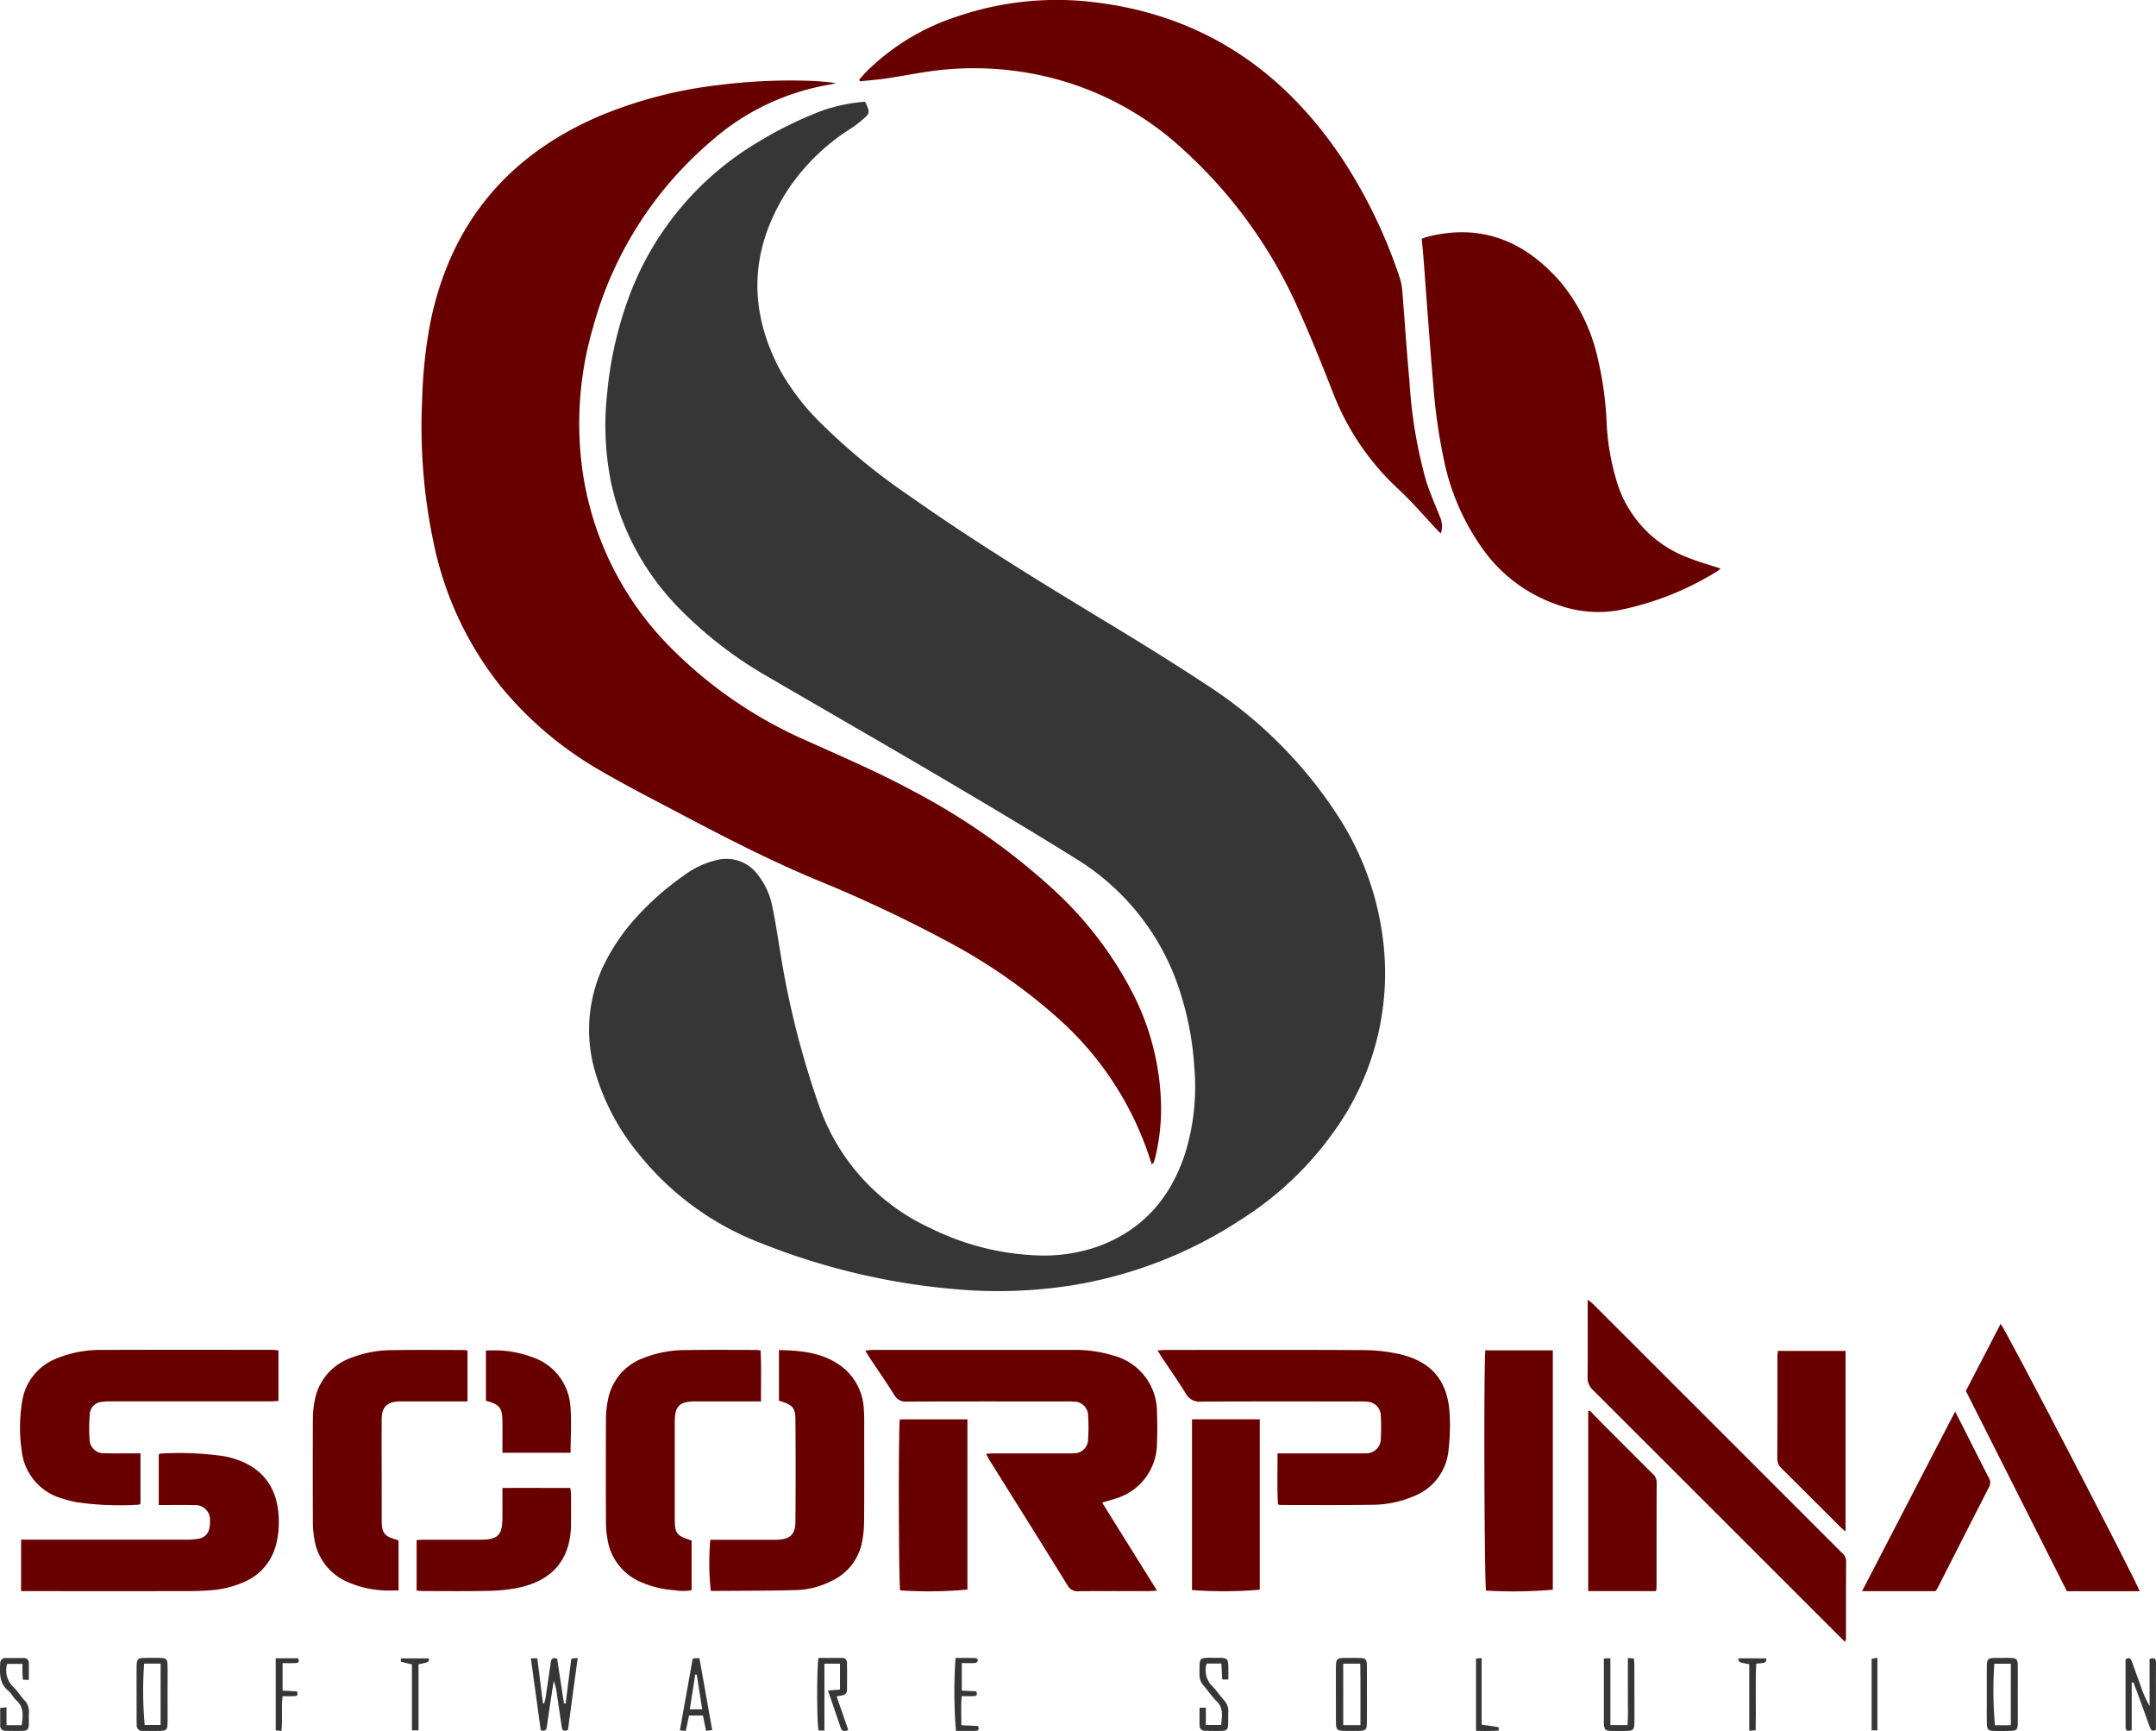 <svg xmlns="http://www.w3.org/2000/svg" width="264.002" height="211.941" viewBox="0 0 264.002 211.941"><defs><style>.a{fill:#363636;}.b{fill:#680000;}</style></defs><g transform="translate(-0.035 0.007)"><path class="a" d="M692.719,443.5a40.213,40.213,0,0,1-11.007,10.415,53.177,53.177,0,0,1-21.038,8.209,58.27,58.27,0,0,1-13.85.476,83.1,83.1,0,0,1-24.037-5.64,35.358,35.358,0,0,1-14.913-10.794,28.28,28.28,0,0,1-5.544-10.5,18.288,18.288,0,0,1,1.64-13.73,24.672,24.672,0,0,1,3.527-4.933,34.842,34.842,0,0,1,5.787-5.084,10.877,10.877,0,0,1,3.988-1.876,4.772,4.772,0,0,1,5.064,1.79,9,9,0,0,1,1.763,3.822c.387,1.852.669,3.729.977,5.6a107.627,107.627,0,0,0,4.761,18.849,25.8,25.8,0,0,0,13.647,15,31.97,31.97,0,0,0,13.075,3.333,19.926,19.926,0,0,0,7.489-1.117c5.435-2,8.832-5.927,10.6-11.34a27.545,27.545,0,0,0,1.128-10.676,37.407,37.407,0,0,0-1.925-9.711,29.577,29.577,0,0,0-12.583-15.734c-5.586-3.487-11.258-6.844-16.936-10.193-6.869-4.04-13.787-8.011-20.674-12.026a49.682,49.682,0,0,1-10.7-8.172,31.506,31.506,0,0,1-8.576-15.581,35.278,35.278,0,0,1-.509-10.841,46.194,46.194,0,0,1,2.8-12.275A36.961,36.961,0,0,1,622.235,322.2a47.883,47.883,0,0,1,8.039-3.949,21.609,21.609,0,0,1,5.156-1.07.6.6,0,0,1,.121.144c.531,1.226.542,1.242-.454,2.109a14.077,14.077,0,0,1-1.469,1.094,25.765,25.765,0,0,0-7.716,7.593c-4.517,7.1-4.816,14.4-.887,21.854a28.941,28.941,0,0,0,5.1,6.637,77.57,77.57,0,0,0,11.043,9.02c7.713,5.423,15.74,10.347,23.8,15.221,4.155,2.512,8.284,5.068,12.338,7.737a54.171,54.171,0,0,1,16.014,15.962,35.729,35.729,0,0,1,5.443,14.312A33.154,33.154,0,0,1,692.719,443.5Z" transform="translate(-529.506 -304.736)"/><path class="b" d="M549.359,431.035c-.053.218-.121.433-.195.645-.017.048-.084.079-.227.211-.209-.63-.384-1.179-.577-1.723a39.3,39.3,0,0,0-11.167-16.405,68.61,68.61,0,0,0-13.129-9.089,170.228,170.228,0,0,0-16.3-7.667c-5.644-2.36-11.071-5.149-16.471-8-3.318-1.756-6.68-3.463-9.922-5.36a44.181,44.181,0,0,1-12.161-10.292,41.461,41.461,0,0,1-8.172-17.38,68.645,68.645,0,0,1-1.443-17.731,58.731,58.731,0,0,1,.993-9.386c2.453-12.074,9.417-20.468,20.7-25.317a53.817,53.817,0,0,1,14.5-3.789,70.755,70.755,0,0,1,10.777-.547,33.311,33.311,0,0,1,3.679.289,6.081,6.081,0,0,1-.645.172,29.29,29.29,0,0,0-14.691,7.006,45.65,45.65,0,0,0-14.41,22.815,41.7,41.7,0,0,0-1.5,15.464,38.287,38.287,0,0,0,11.083,23.721,53.711,53.711,0,0,0,16.717,11.4c4.278,1.925,8.593,3.771,12.725,6.007a81.451,81.451,0,0,1,17.339,12.135,45.424,45.424,0,0,1,9.7,12.632,31.517,31.517,0,0,1,3.5,13.417A25,25,0,0,1,549.359,431.035Z" transform="translate(-407.866 -289.332)"/><path class="b" d="M902.123,296.173a2.554,2.554,0,0,1-.289-.24c-1.633-1.731-3.174-3.552-4.915-5.169a31.559,31.559,0,0,1-8-11.781c-1.33-3.413-2.707-6.811-4.2-10.154a58.121,58.121,0,0,0-14.377-19.852,37.181,37.181,0,0,0-18.529-9.135,38.693,38.693,0,0,0-11.432-.345c-2.07.25-4.12.674-6.183.981-1.065.159-2.14.237-3.209.351l-.092-.206c.268-.3.525-.61.805-.9a27.937,27.937,0,0,1,11.08-6.794,37.737,37.737,0,0,1,17.313-1.731c13.214,1.692,23.094,8.6,30.28,19.621a62.206,62.206,0,0,1,6.735,14.156,7.921,7.921,0,0,1,.316,1.89c.289,3.558.512,7.121.847,10.676a57.373,57.373,0,0,0,2.02,12.149c.476,1.5,1.1,2.948,1.692,4.406A2.866,2.866,0,0,1,902.123,296.173Z" transform="translate(-725.65 -230.88)"/><path class="b" d="M1344.926,469.191a3.818,3.818,0,0,1-.371.3,36.191,36.191,0,0,1-12.2,4.824,14.545,14.545,0,0,1-7.569-.749,18.555,18.555,0,0,1-8.9-6.647,28.471,28.471,0,0,1-4.824-10.942,68.909,68.909,0,0,1-1.335-9.434c-.447-5.217-.809-10.439-1.209-15.662-.053-.669-.125-1.337-.193-2.066.3-.1.561-.211.832-.277,6.722-1.653,12.044.729,16.353,5.8a22.3,22.3,0,0,1,4.438,9.424,41.052,41.052,0,0,1,1.01,7.434,29.537,29.537,0,0,0,1.128,6.925,14.383,14.383,0,0,0,9.059,9.818C1342.354,468.416,1343.62,468.765,1344.926,469.191Z" transform="translate(-1134.2 -399.588)"/><path class="b" d="M866.688,1394.723c-.483.163-.977.288-1.57.472,2.243,3.6,4.442,7.126,6.719,10.777-.463.029-.742.059-1.023.059-2.862,0-5.722-.012-8.584.013a1.353,1.353,0,0,1-1.333-.694c-3.174-5.14-6.39-10.258-9.59-15.382-.131-.211-.232-.433-.4-.749.371-.022.645-.05.919-.05H860.7c.32,0,.645.011.964-.02a1.684,1.684,0,0,0,1.731-1.708,19.829,19.829,0,0,0,0-2.885,1.7,1.7,0,0,0-1.731-1.721,8.3,8.3,0,0,0-.964-.022c-6.492,0-12.984-.013-19.485.016a1.586,1.586,0,0,1-1.558-.821c-.965-1.557-2.02-3.06-3.03-4.585-.159-.237-.3-.488-.511-.828a7.053,7.053,0,0,1,.791-.094H861.6a15.831,15.831,0,0,1,4.946.707,7.124,7.124,0,0,1,5.286,6.925c.048,1.251.051,2.509,0,3.76A7.067,7.067,0,0,1,866.688,1394.723Z" transform="translate(-730.125 -1211.226)"/><path class="b" d="M1119.774,1388.694a6.7,6.7,0,0,1-4.134,5.626,13.2,13.2,0,0,1-5.349,1.1c-3.666.058-7.332.025-11,.025a3.707,3.707,0,0,1-.4-.058c-.134-2.049-.042-4.109-.063-6.26h9.952c.289,0,.577.009.866-.013a1.772,1.772,0,0,0,1.832-1.841,24.107,24.107,0,0,0,0-2.7,1.734,1.734,0,0,0-1.692-1.773,8.09,8.09,0,0,0-1.057-.03c-6.433,0-12.865-.022-19.3.022a1.9,1.9,0,0,1-1.841-1.01c-.909-1.479-1.912-2.9-2.874-4.344-.172-.26-.332-.522-.577-.919.476-.026.783-.058,1.091-.058,8.04,0,16.08-.026,24.119.02a20.529,20.529,0,0,1,4.395.488c3.947.892,5.94,3.272,6.166,7.312A26.389,26.389,0,0,1,1119.774,1388.694Z" transform="translate(-942.363 -1211.183)"/><path class="b" d="M1480.771,1365.87c-.025,3.152-.013,6.3-.017,9.454a2.894,2.894,0,0,1-.089.421c-.329-.312-.564-.525-.788-.749q-15.04-15.04-30.089-30.072a2.024,2.024,0,0,1-.678-1.587c.035-2.829.016-5.658.016-8.487v-1.01c.31.252.509.388.677.555q15.215,15.208,30.425,30.418A1.394,1.394,0,0,1,1480.771,1365.87Z" transform="translate(-1254.677 -1174.721)"/><path class="b" d="M150.277,1376.484v6.2c-.351.016-.721.046-1.086.046H129.8a6.462,6.462,0,0,0-1.154.066,1.576,1.576,0,0,0-1.469,1.541,19.3,19.3,0,0,0-.03,2.981,1.724,1.724,0,0,0,1.9,1.759c1.06.038,2.122.013,3.183.016h1.154v6.16c-.089.062-.144.127-.193.127a37.052,37.052,0,0,1-7.691-.314,13.006,13.006,0,0,1-1.676-.433,6.848,6.848,0,0,1-4.979-5.814,19.455,19.455,0,0,1,.063-6.149,6.705,6.705,0,0,1,4.167-5.178,14.187,14.187,0,0,1,5.745-1.06c6.915-.03,13.827-.013,20.74-.011C149.781,1376.422,150,1376.459,150.277,1376.484Z" transform="translate(-116.147 -1211.155)"/><path class="b" d="M386.062,1376.542v6.234h-8.4c-1.453.055-2.1.7-2.109,2.164-.016,3.216,0,6.432,0,9.645v2.8c.013,1.5.332,1.906,1.782,2.309.089.026.177.071.281.112v6.111c-.678,0-1.31.033-1.938-.009a12.291,12.291,0,0,1-4.2-.984,6.814,6.814,0,0,1-4.151-5.194,11.951,11.951,0,0,1-.2-2.2q-.026-6.269,0-12.537a12.15,12.15,0,0,1,.24-2.392,6.781,6.781,0,0,1,4.184-5.064,14.062,14.062,0,0,1,5.459-1.04c2.859-.048,5.722-.017,8.583-.017a3.938,3.938,0,0,1,.473.068Z" transform="translate(-328.78 -1211.195)"/><path class="b" d="M634.872,1382.73h-7.967c-2.049,0-2.6.542-2.6,2.555v11.575c0,2.076.144,2.274,2.066,2.909v6.083a5.975,5.975,0,0,1-2.033,0,12.169,12.169,0,0,1-4.194-1.01,6.8,6.8,0,0,1-4.063-5.161,11.759,11.759,0,0,1-.2-2.2q-.03-6.268,0-12.537a11.991,11.991,0,0,1,.241-2.393,6.782,6.782,0,0,1,4.175-5.065,14.083,14.083,0,0,1,5.456-1.04c2.862-.048,5.722-.017,8.584-.017a4.118,4.118,0,0,1,.48.072C634.928,1378.531,634.845,1380.566,634.872,1382.73Z" transform="translate(-541.647 -1211.152)"/><path class="b" d="M151.092,1473.711a10.174,10.174,0,0,1-.231,1.427,6.751,6.751,0,0,1-4.107,4.9,12.244,12.244,0,0,1-4.012.959c-.959.072-1.925.1-2.885.1q-9.548.013-19.1,0H119.58v-6.3H139.9a8.282,8.282,0,0,0,1.443-.121,1.547,1.547,0,0,0,1.287-1.275,3.485,3.485,0,0,0,.079-.955,1.77,1.77,0,0,0-1.887-1.875c-1.125-.037-2.252-.013-3.376-.016h-1.01v-6.182c.108-.059.163-.113.218-.114a37.863,37.863,0,0,1,7.877.336C149.268,1465.574,151.491,1468.7,151.092,1473.711Z" transform="translate(-116.962 -1286.291)"/><path class="b" d="M722.659,1397.359a14.558,14.558,0,0,1-.222,2.585,6.648,6.648,0,0,1-3.792,4.924,10.115,10.115,0,0,1-4.168,1.1c-3.463.1-6.941.085-10.411.114a.731.731,0,0,1-.186-.048,32.173,32.173,0,0,1-.053-6.225h8.144c1.613-.048,2.265-.622,2.278-2.21q.049-6.266,0-12.536c-.012-1.443-.366-1.786-2.02-2.278v-6.2c2.858.059,5.58.336,7.873,2.164a6.973,6.973,0,0,1,2.522,5.127c.063.733.046,1.477.046,2.215C722.672,1389.837,722.684,1393.6,722.659,1397.359Z" transform="translate(-616.813 -1211.294)"/><path class="b" d="M1791.481,1387.105h-8.915l-12.367-24.519q2.127-4.106,4.26-8.216C1774.974,1354.885,1791.145,1385.994,1791.481,1387.105Z" transform="translate(-1529.444 -1192.289)"/><path class="b" d="M1369.92,1376.86v29.307a56.5,56.5,0,0,1-8.174.108c-.209-.656-.3-27.7-.085-29.416Z" transform="translate(-1179.742 -1211.534)"/><path class="b" d="M872.967,1435.44v20.837a50.661,50.661,0,0,1-8.235.1c-.182-.682-.231-19.735-.039-20.934Z" transform="translate(-754.471 -1261.663)"/><path class="b" d="M1121.67,1435.39v20.863a51.554,51.554,0,0,1-8.3.043V1435.39Z" transform="translate(-967.376 -1261.62)"/><path class="b" d="M1697.667,1437.985c-2.13,4.142-4.231,8.3-6.348,12.448a3.383,3.383,0,0,1-.222.336h-9l11.4-22c.3.577.516,1.01.731,1.432,1.117,2.206,2.228,4.416,3.351,6.621A1.105,1.105,0,0,1,1697.667,1437.985Z" transform="translate(-1454.054 -1255.955)"/><path class="b" d="M474.19,1497.868c.022,5.165-2.96,7.382-6.9,8.086a23.186,23.186,0,0,1-3.644.3c-2.506.046-5.013.017-7.519.016-.253,0-.5-.035-.847-.059v-6.185c.345-.016.682-.046,1.02-.046h6.846c2.079,0,2.626-.551,2.64-2.634.009-1.187,0-2.373,0-3.7,2.792-.011,5.51,0,8.306,0a6.757,6.757,0,0,1,.092.757C474.2,1495.554,474.185,1496.711,474.19,1497.868Z" transform="translate(-404.23 -1311.47)"/><path class="b" d="M1458.018,1436.693c-.022,4.3-.013,8.6-.017,12.909a2.962,2.962,0,0,1-.066.433h-8.3v-22.023l.182-.092c.534.551,1.062,1.107,1.6,1.649l6.059,6.06A1.4,1.4,0,0,1,1458.018,1436.693Z" transform="translate(-1255.123 -1255.227)"/><path class="b" d="M1618.507,1377.334v22.123c-.31-.278-.522-.454-.721-.649l-7.033-7.021a1.629,1.629,0,0,1-.6-1.241c.025-4.213.013-8.427.017-12.638,0-.159.03-.316.058-.577Z" transform="translate(-1392.485 -1211.936)"/><path class="b" d="M524.482,1389.477H516.14v-1.17c0-.9.013-1.8,0-2.7-.03-1.654-.345-2.042-2.02-2.5v-6.159c.534,0,1.066-.018,1.6,0a12.927,12.927,0,0,1,3.949.779,6.844,6.844,0,0,1,4.8,6.157C524.616,1385.71,524.482,1387.55,524.482,1389.477Z" transform="translate(-454.581 -1211.608)"/><path class="a" d="M557.976,1637.88c-.405,2.994-.8,5.9-1.192,8.809-.568.274-.721,0-.783-.46-.19-1.365-.4-2.731-.6-4.1a5.37,5.37,0,0,0-.366-1.423q-.3,1.937-.59,3.872c-.085.577-.165,1.144-.241,1.717-.051.374-.195.615-.757.433-.392-2.851-.792-5.762-1.209-8.8h.791q.346,2.755.69,5.51l.144.039c.062-.241.144-.479.182-.721q.313-2.094.61-4.193c.058-.4.1-.8.8-.593.277,1.8.56,3.644.843,5.493h.2c.228-1.809.456-3.617.694-5.482C557.406,1637.948,557.611,1637.925,557.976,1637.88Z" transform="translate(-487.201 -1434.896)"/><path class="a" d="M1909.442,1642.43v4.465c-.544.241-.649-.068-.763-.388q-.684-1.9-1.381-3.8c-.2-.551-.413-1.1-.622-1.65l-.2.043v5.813c-.433.144-.713.172-.753-.316v-8.345c.506-.333.662-.033.795.333q.553,1.538,1.112,3.076a12.583,12.583,0,0,0,1.034,2.308v-5.755c.6-.222.792-.043.788.472C1909.434,1639.925,1909.442,1641.179,1909.442,1642.43Z" transform="translate(-1645.412 -1435.093)"/><path class="a" d="M799.055,1646.724c-.411.16-.753.218-.913-.244-.514-1.482-1.01-2.965-1.567-4.581l1.469-.125V1638.6h-1.906v8.187h-.687c-.25-.2-.274-7.841-.039-8.887h2.867a.566.566,0,0,1,.622.6c.017,1.125.012,2.249,0,3.376a.6.6,0,0,1-.531.594c-.214.051-.433.077-.742.13C798.115,1644.006,798.582,1645.359,799.055,1646.724Z" transform="translate(-695.151 -1434.913)"/><path class="a" d="M221.38,1638.864c-.012-.866-.131-.98-1.023-1-.514-.009-1.027,0-1.541,0-1.128,0-1.225.088-1.229,1.19-.009,1.929,0,3.856,0,5.787,0,.42,0,.837.016,1.254a.656.656,0,0,0,.733.707c.674,0,1.35.012,2.02,0,.892-.013,1.01-.123,1.023-.994.013-1.125,0-2.252,0-3.376C221.383,1641.244,221.395,1640.054,221.38,1638.864Zm-.856,7.214h-1.948a47.233,47.233,0,0,1-.066-7.515h2.02Z" transform="translate(-200.826 -1434.882)"/><path class="a" d="M1239.3,1642.408v-3.279c0-1.154-.075-1.222-1.176-1.229h-1.544c-.939.013-1.062.121-1.073,1.053-.016,1.479,0,2.956,0,4.436,0,.77-.009,1.544,0,2.308.013,1.019.117,1.121,1.091,1.135.577,0,1.154.011,1.731,0,.821-.017.952-.144.964-.955C1239.314,1644.724,1239.3,1643.566,1239.3,1642.408Zm-.792,3.721H1236.4V1638.6h2.088C1238.531,1641.088,1238.5,1643.579,1238.509,1646.129Z" transform="translate(-1071.887 -1434.913)"/><path class="a" d="M1791.724,1638.822c-.012-.814-.144-.933-.968-.952-.517-.011-1.03,0-1.544,0-1.2,0-1.272.068-1.28,1.236-.009,1.319,0,2.636,0,3.956,0,.964-.02,1.929.011,2.893.02.69.185.832.879.851.61.017,1.22.012,1.832,0,.955-.013,1.062-.112,1.073-1.043.011-1.124,0-2.249,0-3.376C1791.728,1641.2,1791.738,1640.012,1791.724,1638.822Zm-.854,7.291h-1.937a46.564,46.564,0,0,1-.076-7.531h2.02Z" transform="translate(-1544.613 -1434.883)"/><path class="a" d="M1466.655,1645.687c0,1.137-.094,1.226-1.19,1.236-.547,0-1.094.013-1.64,0-.742-.022-.866-.16-.915-.919-.012-.16,0-.323,0-.483v-7.465l.8-.035v8.19h2.094a25.609,25.609,0,0,0,.046-2.627c.011-.931,0-1.864,0-2.8V1638l.742.055c.02.288.053.54.053.791Q1466.659,1642.263,1466.655,1645.687Z" transform="translate(-1266.483 -1434.999)"/><path class="a" d="M105.218,1644.675c-.033.48.013.965-.016,1.443-.035.577-.177.721-.775.745-.674.025-1.348,0-2.02,0a.636.636,0,0,1-.708-.721v-2.079l.773-.079v2.19h1.864c.127-1.086.32-2.143-.632-3.018-.4-.365-.648-.9-1.058-1.245-1.058-.9-1-2.07-.948-3.266a.647.647,0,0,1,.729-.7h2.121a.6.6,0,0,1,.658.665c.012.636,0,1.272,0,2.02-.32-.016-.5-.025-.74-.033-.017-.367-.038-.681-.046-.994v-.935h-1.868a2.794,2.794,0,0,0,.682,2.75c.538.5.929,1.154,1.427,1.692A2,2,0,0,1,105.218,1644.675Z" transform="translate(-101.64 -1434.948)"/><path class="a" d="M1123.227,1644.5c-.03.48.012.964-.013,1.443-.03.61-.163.762-.733.788-.672.029-1.348,0-2.02,0-.456,0-.744-.193-.75-.677-.009-.7,0-1.4,0-2.154h.771v2.114h1.875c.068-.993.353-2-.548-2.9-.593-.577-1.056-1.3-1.607-1.92a1.972,1.972,0,0,1-.5-1.4c.02-2.2-.144-2,1.948-2.007,1.587,0,1.587,0,1.587,1.587v1.066h-.752c-.033-.644-.066-1.268-.1-1.949h-1.8a2.7,2.7,0,0,0,.577,2.657c.577.556,1.01,1.245,1.55,1.841A1.926,1.926,0,0,1,1123.227,1644.5Z" transform="translate(-972.79 -1434.817)"/><path class="a" d="M681.109,1638l-.814.053c-.529,2.952-1.047,5.846-1.575,8.8l.729.063c.144-.669.26-1.258.387-1.875h1.71c.127.619.245,1.208.378,1.859l.759-.071C682.151,1643.853,681.634,1640.953,681.109,1638Zm-1.176,6.281c.228-1.456.447-2.859.669-4.263l.189.03c.218,1.385.433,2.77.662,4.231Z" transform="translate(-595.434 -1434.999)"/><path class="a" d="M914.264,1646.832h-2.379a59.77,59.77,0,0,1-.048-8.928c.808,0,1.637-.011,2.463.013.113,0,.219.172.329.261-.114.118-.222.332-.345.34-.535.037-1.078.017-1.681.017v3.365l1.776.092c.1.288.144.551-.228.577-.476.039-.956.009-1.558.009-.112,1.2-.037,2.333-.05,3.558l2.039.1C914.751,1646.628,914.662,1646.827,914.264,1646.832Z" transform="translate(-794.795 -1434.914)"/><path class="a" d="M336.54,1638.789v3.36l1.76.094c.1.3.144.553-.232.577-.476.038-.955.009-1.523.009-.19,1.427.026,2.8-.144,4.255l-.7-.071v-8.822h2.75c.126.336.127.577-.312.59C337.627,1638.8,337.118,1638.789,336.54,1638.789Z" transform="translate(-301.902 -1435.161)"/><path class="a" d="M445.326,1638.29c-.016.474-.016.474-1.291.721v8.094h-.805v-8.089c-.511-.114-.935-.2-1.347-.316-.033-.009,0-.231,0-.41Z" transform="translate(-392.752 -1435.247)"/><path class="a" d="M1580.536,1638.237c-.017.551-.017.551-1.232.649-.123,2.685,0,5.391-.071,8.158l-.783.055v-8.149c-1.3-.228-1.3-.228-1.33-.721Z" transform="translate(-1364.22 -1435.196)"/><path class="a" d="M1357.2,1646.881a27.572,27.572,0,0,1-2.777.026v-8.845l.691-.062v8.154c.8.114,1.443.206,2.083.315A2.8,2.8,0,0,1,1357.2,1646.881Z" transform="translate(-1173.649 -1434.999)"/><path class="a" d="M1690.907,1637.81v8.881h-.707v-8.76Z" transform="translate(-1460.986 -1434.836)"/></g></svg>